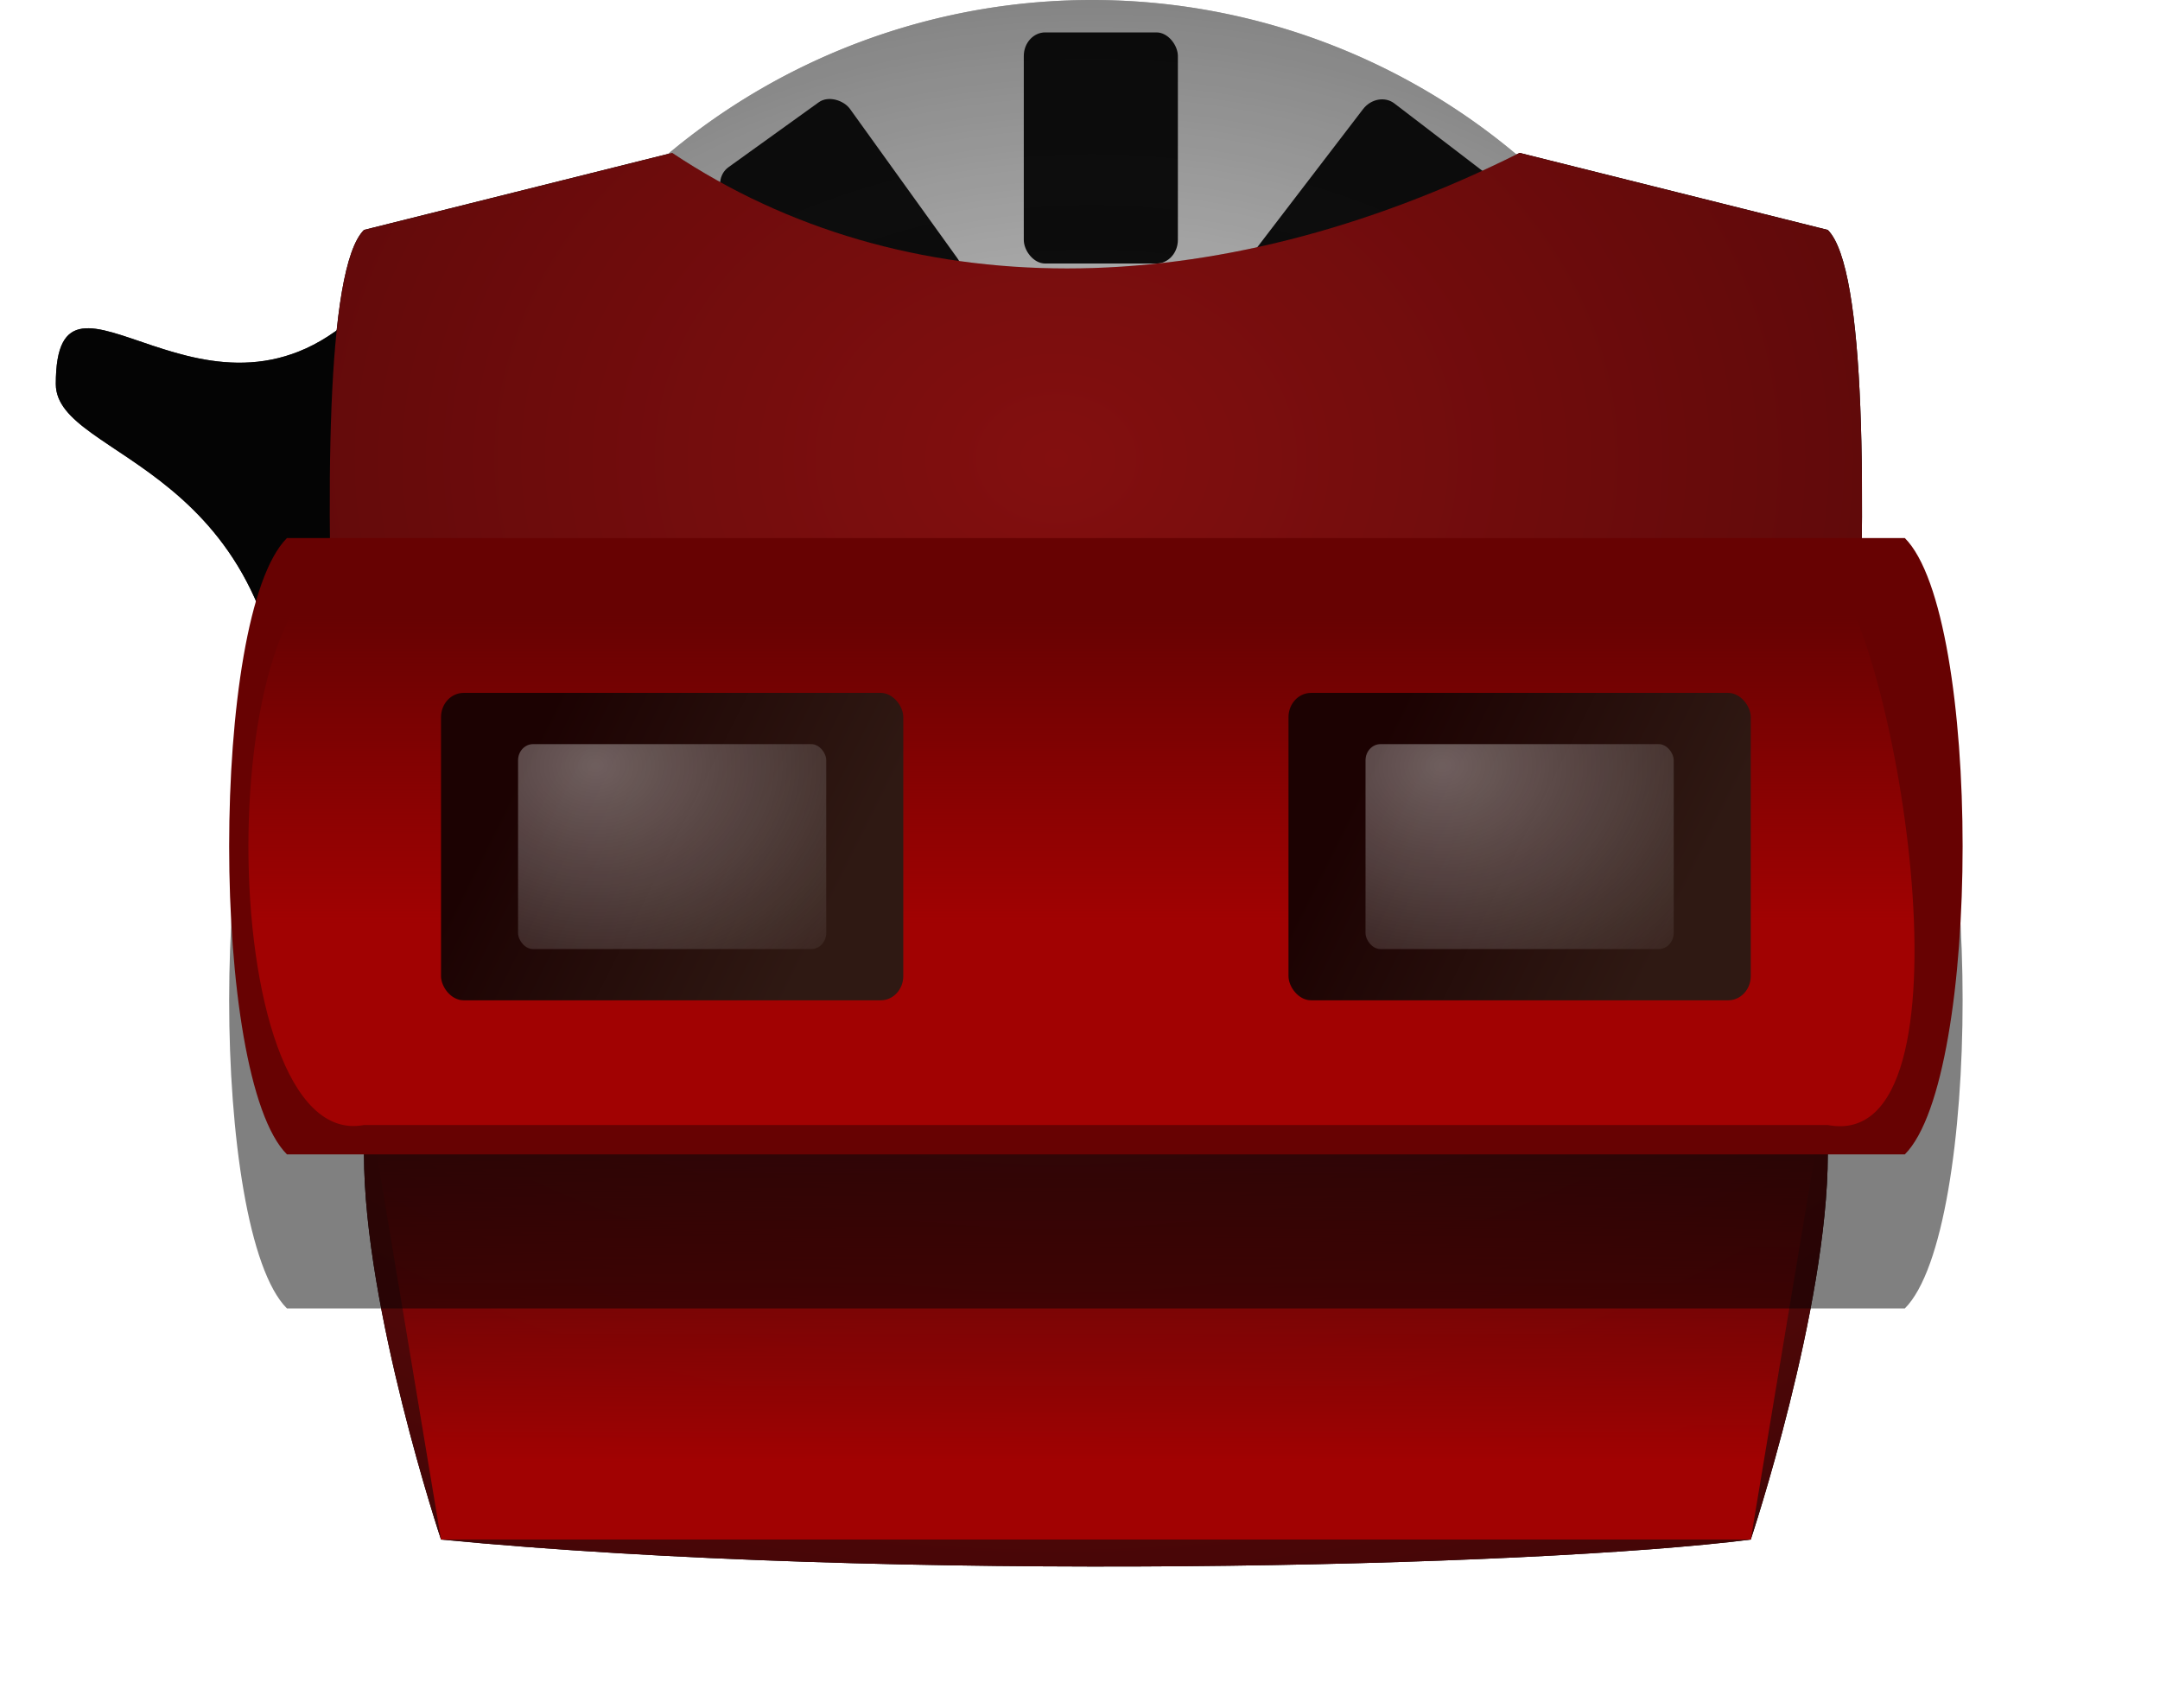 <?xml version="1.0" encoding="UTF-8" standalone="no"?>
<!-- Created with Inkscape (http://www.inkscape.org/) -->

<svg
   xmlns:dc="http://purl.org/dc/elements/1.1/"
   xmlns:cc="http://creativecommons.org/ns#"
   xmlns:rdf="http://www.w3.org/1999/02/22-rdf-syntax-ns#"
   xmlns:svg="http://www.w3.org/2000/svg"
   xmlns="http://www.w3.org/2000/svg"
   xmlns:xlink="http://www.w3.org/1999/xlink"
   xmlns:sodipodi="http://sodipodi.sourceforge.net/DTD/sodipodi-0.dtd"
   xmlns:inkscape="http://www.inkscape.org/namespaces/inkscape"
   width="39.562mm"
   height="31.284mm"
   viewBox="0 0 140.182 110.85"
   id="svg2"
   version="1.1"
   inkscape:version="0.91 r13725"
   sodipodi:docname="eluminace.svg"
   inkscape:export-filename="/home/wfx/Projects/dingsbums/eluminace_80.png"
   inkscape:export-xdpi="51.360001"
   inkscape:export-ydpi="51.360001">
  <defs
     id="defs4">
    <linearGradient
       inkscape:collect="always"
       id="linearGradient4384">
      <stop
         style="stop-color:#ffffff;stop-opacity:1;"
         offset="0"
         id="stop4386" />
      <stop
         style="stop-color:#ffffff;stop-opacity:0;"
         offset="1"
         id="stop4388" />
    </linearGradient>
    <linearGradient
       id="linearGradient4370"
       inkscape:collect="always">
      <stop
         id="stop4372"
         offset="0"
         style="stop-color:#1a0000;stop-opacity:1" />
      <stop
         id="stop4374"
         offset="1"
         style="stop-color:#2d1711;stop-opacity:1" />
    </linearGradient>
    <linearGradient
       inkscape:collect="always"
       id="linearGradient4350">
      <stop
         style="stop-color:#ffffff;stop-opacity:0.355"
         offset="0"
         id="stop4352" />
      <stop
         style="stop-color:#ffffff;stop-opacity:0;"
         offset="1"
         id="stop4354" />
    </linearGradient>
    <linearGradient
       id="linearGradient4240"
       inkscape:collect="always">
      <stop
         id="stop4242"
         offset="0"
         style="stop-color:#820d0d;stop-opacity:1" />
      <stop
         id="stop4244"
         offset="1"
         style="stop-color:#310102;stop-opacity:1" />
    </linearGradient>
    <linearGradient
       inkscape:collect="always"
       id="linearGradient4218">
      <stop
         style="stop-color:#a00000;stop-opacity:1;"
         offset="0"
         id="stop4220" />
      <stop
         style="stop-color:#a00000;stop-opacity:0;"
         offset="1"
         id="stop4222" />
    </linearGradient>
    <linearGradient
       inkscape:collect="always"
       xlink:href="#linearGradient4218"
       id="linearGradient4224"
       x1="420"
       y1="512.362"
       x2="420"
       y2="492.362"
       gradientUnits="userSpaceOnUse"
       gradientTransform="translate(0,-1.6792778e-5)" />
    <radialGradient
       inkscape:collect="always"
       xlink:href="#linearGradient4240"
       id="radialGradient4246"
       cx="421.167"
       cy="495.4"
       fx="421.167"
       fy="495.4"
       r="48"
       gradientTransform="matrix(2.604,9.4177774e-7,-7.4613961e-7,2.083,-676.789,-549.721)"
       gradientUnits="userSpaceOnUse" />
    <filter
       inkscape:collect="always"
       style="color-interpolation-filters:sRGB"
       id="filter4334"
       x="-0.114"
       width="1.228"
       y="-0.32"
       height="1.64">
      <feGaussianBlur
         inkscape:collect="always"
         stdDeviation="5.338"
         id="feGaussianBlur4336" />
    </filter>
    <linearGradient
       inkscape:collect="always"
       xlink:href="#linearGradient4218"
       id="linearGradient4346"
       x1="420"
       y1="547.362"
       x2="420"
       y2="527.362"
       gradientUnits="userSpaceOnUse" />
    <radialGradient
       inkscape:collect="always"
       xlink:href="#linearGradient4350"
       id="radialGradient4356"
       cx="393"
       cy="504.878"
       fx="393"
       fy="504.878"
       r="10"
       gradientTransform="matrix(2.5,4.6500014e-7,-3.8033094e-7,2.002,-592.501,-508.633)"
       gradientUnits="userSpaceOnUse" />
    <radialGradient
       inkscape:collect="always"
       xlink:href="#linearGradient4350"
       id="radialGradient4360"
       gradientUnits="userSpaceOnUse"
       gradientTransform="matrix(2.5,4.6500014e-7,-3.8033094e-7,2.002,-537.501,-508.633)"
       cx="393"
       cy="504.878"
       fx="393"
       fy="504.878"
       r="10" />
    <linearGradient
       inkscape:collect="always"
       xlink:href="#linearGradient4370"
       id="linearGradient4368"
       x1="385"
       y1="502.362"
       x2="405"
       y2="512.362"
       gradientUnits="userSpaceOnUse" />
    <linearGradient
       inkscape:collect="always"
       xlink:href="#linearGradient4370"
       id="linearGradient4378"
       gradientUnits="userSpaceOnUse"
       x1="385"
       y1="502.362"
       x2="405"
       y2="512.362"
       gradientTransform="translate(55,2.8610229e-6)" />
    <radialGradient
       inkscape:collect="always"
       xlink:href="#linearGradient4384"
       id="radialGradient4394"
       cx="320"
       cy="457.362"
       fx="320"
       fy="457.362"
       r="30"
       gradientUnits="userSpaceOnUse"
       gradientTransform="matrix(-5.4154516e-7,-2.841,3.563,-6.7470354e-7,-1207.353,1404.19)" />
    <filter
       inkscape:collect="always"
       style="color-interpolation-filters:sRGB"
       id="filter4473"
       x="-0.146"
       width="1.291"
       y="-0.121"
       height="1.241">
      <feGaussianBlur
         inkscape:collect="always"
         stdDeviation="1.509"
         id="feGaussianBlur4475" />
    </filter>
    <filter
       inkscape:collect="always"
       style="color-interpolation-filters:sRGB"
       id="filter4507"
       x="-0.081"
       width="1.162"
       y="-0.088"
       height="1.175">
      <feGaussianBlur
         inkscape:collect="always"
         stdDeviation="3.346"
         id="feGaussianBlur4509" />
    </filter>
    <filter
       style="color-interpolation-filters:sRGB"
       inkscape:label="Brilliance"
       id="filter4205">
      <feColorMatrix
         values="1.6 -0.5 -0.5 0 0 -0.5 1.6 -0.5 0 0 -0.5 -0.5 1.6 0 0 0 0 0 1 0 "
         id="feColorMatrix4207" />
    </filter>
  </defs>
  <sodipodi:namedview
     id="base"
     pagecolor="#ffffff"
     bordercolor="#666666"
     borderopacity="1.0"
     inkscape:pageopacity="0.0"
     inkscape:pageshadow="2"
     inkscape:zoom="3.4611628"
     inkscape:cx="72.727273"
     inkscape:cy="46.212121"
     inkscape:document-units="px"
     inkscape:current-layer="layer2"
     showgrid="true"
     inkscape:snap-bbox="false"
     inkscape:bbox-paths="false"
     inkscape:snap-midpoints="false"
     inkscape:bbox-nodes="false"
     inkscape:object-paths="false"
     inkscape:object-nodes="true"
     inkscape:snap-global="true"
     inkscape:snap-others="false"
     inkscape:snap-nodes="true"
     inkscape:window-width="1484"
     inkscape:window-height="1008"
     inkscape:window-x="404"
     inkscape:window-y="11"
     inkscape:window-maximized="0"
     inkscape:showpageshadow="false"
     fit-margin-top="0"
     fit-margin-left="0"
     fit-margin-right="0"
     fit-margin-bottom="0">
    <inkscape:grid
       type="xygrid"
       id="grid4214"
       originx="-351.378"
       originy="-489.073" />
  </sodipodi:namedview>
  <g
     inkscape:groupmode="layer"
     id="layer2"
     inkscape:label="Layer 2"
     style="opacity:0.99"
     transform="translate(-351.378,-452.439)">
    <path
       transform="translate(0,4.7244096e-6)"
       sodipodi:nodetypes="ccccccccc"
       inkscape:connector-curvature="0"
       id="path4477"
       d="m 395,462.362 c 15,10 35,10 55,0 l 20,5 c 5,5 0,60 0,60 0,10 -5,25 -5,25 -14.103,1.795 -55.769,2.821 -85,0 0,0 -5,-15 -5,-25 0,0 -5,-55 0,-60 z"
       style="opacity:1;fill:#000000;fill-opacity:1;fill-rule:nonzero;stroke:none;stroke-width:1;stroke-linecap:round;stroke-linejoin:round;stroke-miterlimit:4;stroke-dasharray:none;stroke-opacity:1;filter:url(#filter4507)" />
    <path
       sodipodi:nodetypes="cccccc"
       inkscape:connector-curvature="0"
       id="path4431"
       d="m 370,502.362 9.875,-5.129 L 375,482.362 c 0,0 5,-10 0,-10 -10,10 -20,-5 -20,5 0,5 15,5 15,25 z"
       style="opacity:0.93;fill:#000000;fill-opacity:1;fill-rule:nonzero;stroke:none;stroke-width:0.1;stroke-linecap:round;stroke-linejoin:round;stroke-miterlimit:4;stroke-dasharray:none;stroke-opacity:1;filter:url(#filter4473)" />
    <path
       style="opacity:0.93;fill:#000000;fill-opacity:1;fill-rule:nonzero;stroke:none;stroke-width:0.1;stroke-linecap:round;stroke-linejoin:round;stroke-miterlimit:4;stroke-dasharray:none;stroke-opacity:1"
       d="m 370,502.362 9.875,-5.129 L 375,482.362 c 0,0 5,-10 0,-10 -10,10 -20,-5 -20,5 0,5 15,5 15,25 z"
       id="rect4425"
       inkscape:connector-curvature="0"
       sodipodi:nodetypes="cccccc" />
    <path
       inkscape:connector-curvature="0"
       id="path4411"
       d="M 465,495.055 A 42.756,42.616 0 0 1 422.244,537.67 42.756,42.616 0 0 1 379.487,495.055 42.756,42.616 0 0 1 422.244,452.439 42.756,42.616 0 0 1 465,495.055 Z"
       style="opacity:0.81;fill:#000000;fill-opacity:1;fill-rule:nonzero;stroke:none;stroke-width:0.1;stroke-linecap:round;stroke-linejoin:round;stroke-miterlimit:4;stroke-dasharray:none;stroke-opacity:1" />
    <g
       id="g4403">
      <path
         inkscape:connector-curvature="0"
         id="path4382"
         d="M 465,495.055 A 42.756,42.616 0 0 1 422.244,537.67 42.756,42.616 0 0 1 379.487,495.055 42.756,42.616 0 0 1 422.244,452.439 42.756,42.616 0 0 1 465,495.055 Z"
         style="opacity:0.81;fill:url(#radialGradient4394);fill-opacity:1;fill-rule:nonzero;stroke:none;stroke-width:0.1;stroke-linecap:round;stroke-linejoin:round;stroke-miterlimit:4;stroke-dasharray:none;stroke-opacity:1" />
      <rect
         transform="matrix(0.812,-0.584,0.584,0.812,0,0)"
         ry="1.533"
         rx="1.39"
         y="608.764"
         x="51.734"
         height="15"
         width="10"
         id="rect4397"
         style="opacity:0.93;fill:#000000;fill-opacity:1;fill-rule:nonzero;stroke:none;stroke-width:0.1;stroke-linecap:round;stroke-linejoin:round;stroke-miterlimit:4;stroke-dasharray:none;stroke-opacity:1" />
      <rect
         style="opacity:0.93;fill:#000000;fill-opacity:1;fill-rule:nonzero;stroke:none;stroke-width:0.1;stroke-linecap:round;stroke-linejoin:round;stroke-miterlimit:4;stroke-dasharray:none;stroke-opacity:1"
         id="rect4399"
         width="10"
         height="15"
         x="417.821"
         y="454.542"
         rx="1.39"
         ry="1.533" />
      <rect
         transform="matrix(0.794,0.608,-0.608,0.794,0,0)"
         style="opacity:0.93;fill:#000000;fill-opacity:1;fill-rule:nonzero;stroke:none;stroke-width:0.1;stroke-linecap:round;stroke-linejoin:round;stroke-miterlimit:4;stroke-dasharray:none;stroke-opacity:1"
         id="rect4401"
         width="10"
         height="15"
         x="628.558"
         y="95.899"
         rx="1.39"
         ry="1.533" />
    </g>
    <path
       style="opacity:1;fill:url(#radialGradient4246);fill-opacity:1;fill-rule:nonzero;stroke:none;stroke-width:1;stroke-linecap:round;stroke-linejoin:round;stroke-miterlimit:4;stroke-dasharray:none;stroke-opacity:1;filter:url(#filter4205)"
       d="m 395,462.362 c 15,10 35,10 55,0 l 20,5 c 5,5 0,60 0,60 0,10 -5,25 -5,25 -14.103,1.795 -55.769,2.821 -85,0 0,0 -5,-15 -5,-25 0,0 -5,-55 0,-60 z"
       id="rect4202"
       inkscape:connector-curvature="0"
       sodipodi:nodetypes="ccccccccc"
       transform="translate(0,4.7244096e-6)" />
    <path
       style="fill:url(#linearGradient4346);fill-opacity:1;fill-rule:evenodd;stroke:none;stroke-width:1px;stroke-linecap:butt;stroke-linejoin:miter;stroke-opacity:1"
       d="m 380,552.362 85,0 5,-30 -95,0 z"
       id="path4338"
       inkscape:connector-curvature="0" />
    <path
       sodipodi:nodetypes="ccccc"
       inkscape:connector-curvature="0"
       id="path4248"
       d="m 370,497.362 105,0 c 5,5 5,35 0,40 l -105,0 c -5,-5 -5,-35 0,-40 z"
       style="opacity:0.71;fill:#000000;fill-opacity:1;fill-rule:nonzero;stroke:none;stroke-width:1;stroke-linecap:round;stroke-linejoin:round;stroke-miterlimit:4;stroke-dasharray:none;stroke-opacity:1;filter:url(#filter4334)" />
    <path
       style="opacity:1;fill:#660000;fill-opacity:1;fill-rule:nonzero;stroke:none;stroke-width:1;stroke-linecap:round;stroke-linejoin:round;stroke-miterlimit:4;stroke-dasharray:none;stroke-opacity:1"
       d="m 370,487.362 105,0 c 5,5 5,35 0,40 l -105,0 c -5,-5 -5,-35 0,-40 z"
       id="rect4205"
       inkscape:connector-curvature="0"
       sodipodi:nodetypes="ccccc" />
    <path
       sodipodi:nodetypes="ccccc"
       inkscape:connector-curvature="0"
       id="path4216"
       d="m 375,489.267 c 0,0 105,-1.905 95,0 4.524,4.524 10,38.095 0,36.19 l -95,0 c -10,1.905 -10,-38.095 0,-36.19 z"
       style="opacity:1;fill:url(#linearGradient4224);fill-opacity:1;fill-rule:nonzero;stroke:none;stroke-width:1;stroke-linecap:round;stroke-linejoin:round;stroke-miterlimit:4;stroke-dasharray:none;stroke-opacity:0.727" />
    <rect
       ry="1.572"
       rx="1.461"
       y="497.411"
       x="380"
       height="19.951"
       width="30"
       id="rect4210"
       style="opacity:1;fill:url(#linearGradient4368);fill-opacity:1;fill-rule:nonzero;stroke:none;stroke-width:1;stroke-linecap:round;stroke-linejoin:round;stroke-miterlimit:4;stroke-dasharray:none;stroke-opacity:0.727" />
    <rect
       style="opacity:1;fill:url(#radialGradient4356);fill-opacity:1;fill-rule:nonzero;stroke:none;stroke-width:1;stroke-linecap:round;stroke-linejoin:round;stroke-miterlimit:4;stroke-dasharray:none;stroke-opacity:0.727"
       id="rect4348"
       width="20"
       height="13.301"
       x="385"
       y="500.736"
       rx="0.974"
       ry="1.048" />
    <rect
       style="opacity:1;fill:url(#linearGradient4378);fill-opacity:1;fill-rule:nonzero;stroke:none;stroke-width:1;stroke-linecap:round;stroke-linejoin:round;stroke-miterlimit:4;stroke-dasharray:none;stroke-opacity:0.727"
       id="rect4376"
       width="30"
       height="19.951"
       x="435"
       y="497.411"
       rx="1.461"
       ry="1.572" />
    <rect
       ry="1.048"
       rx="0.974"
       y="500.736"
       x="440"
       height="13.301"
       width="20"
       id="rect4358"
       style="opacity:1;fill:url(#radialGradient4360);fill-opacity:1;fill-rule:nonzero;stroke:none;stroke-width:1;stroke-linecap:round;stroke-linejoin:round;stroke-miterlimit:4;stroke-dasharray:none;stroke-opacity:0.727" />
  </g>
</svg>
